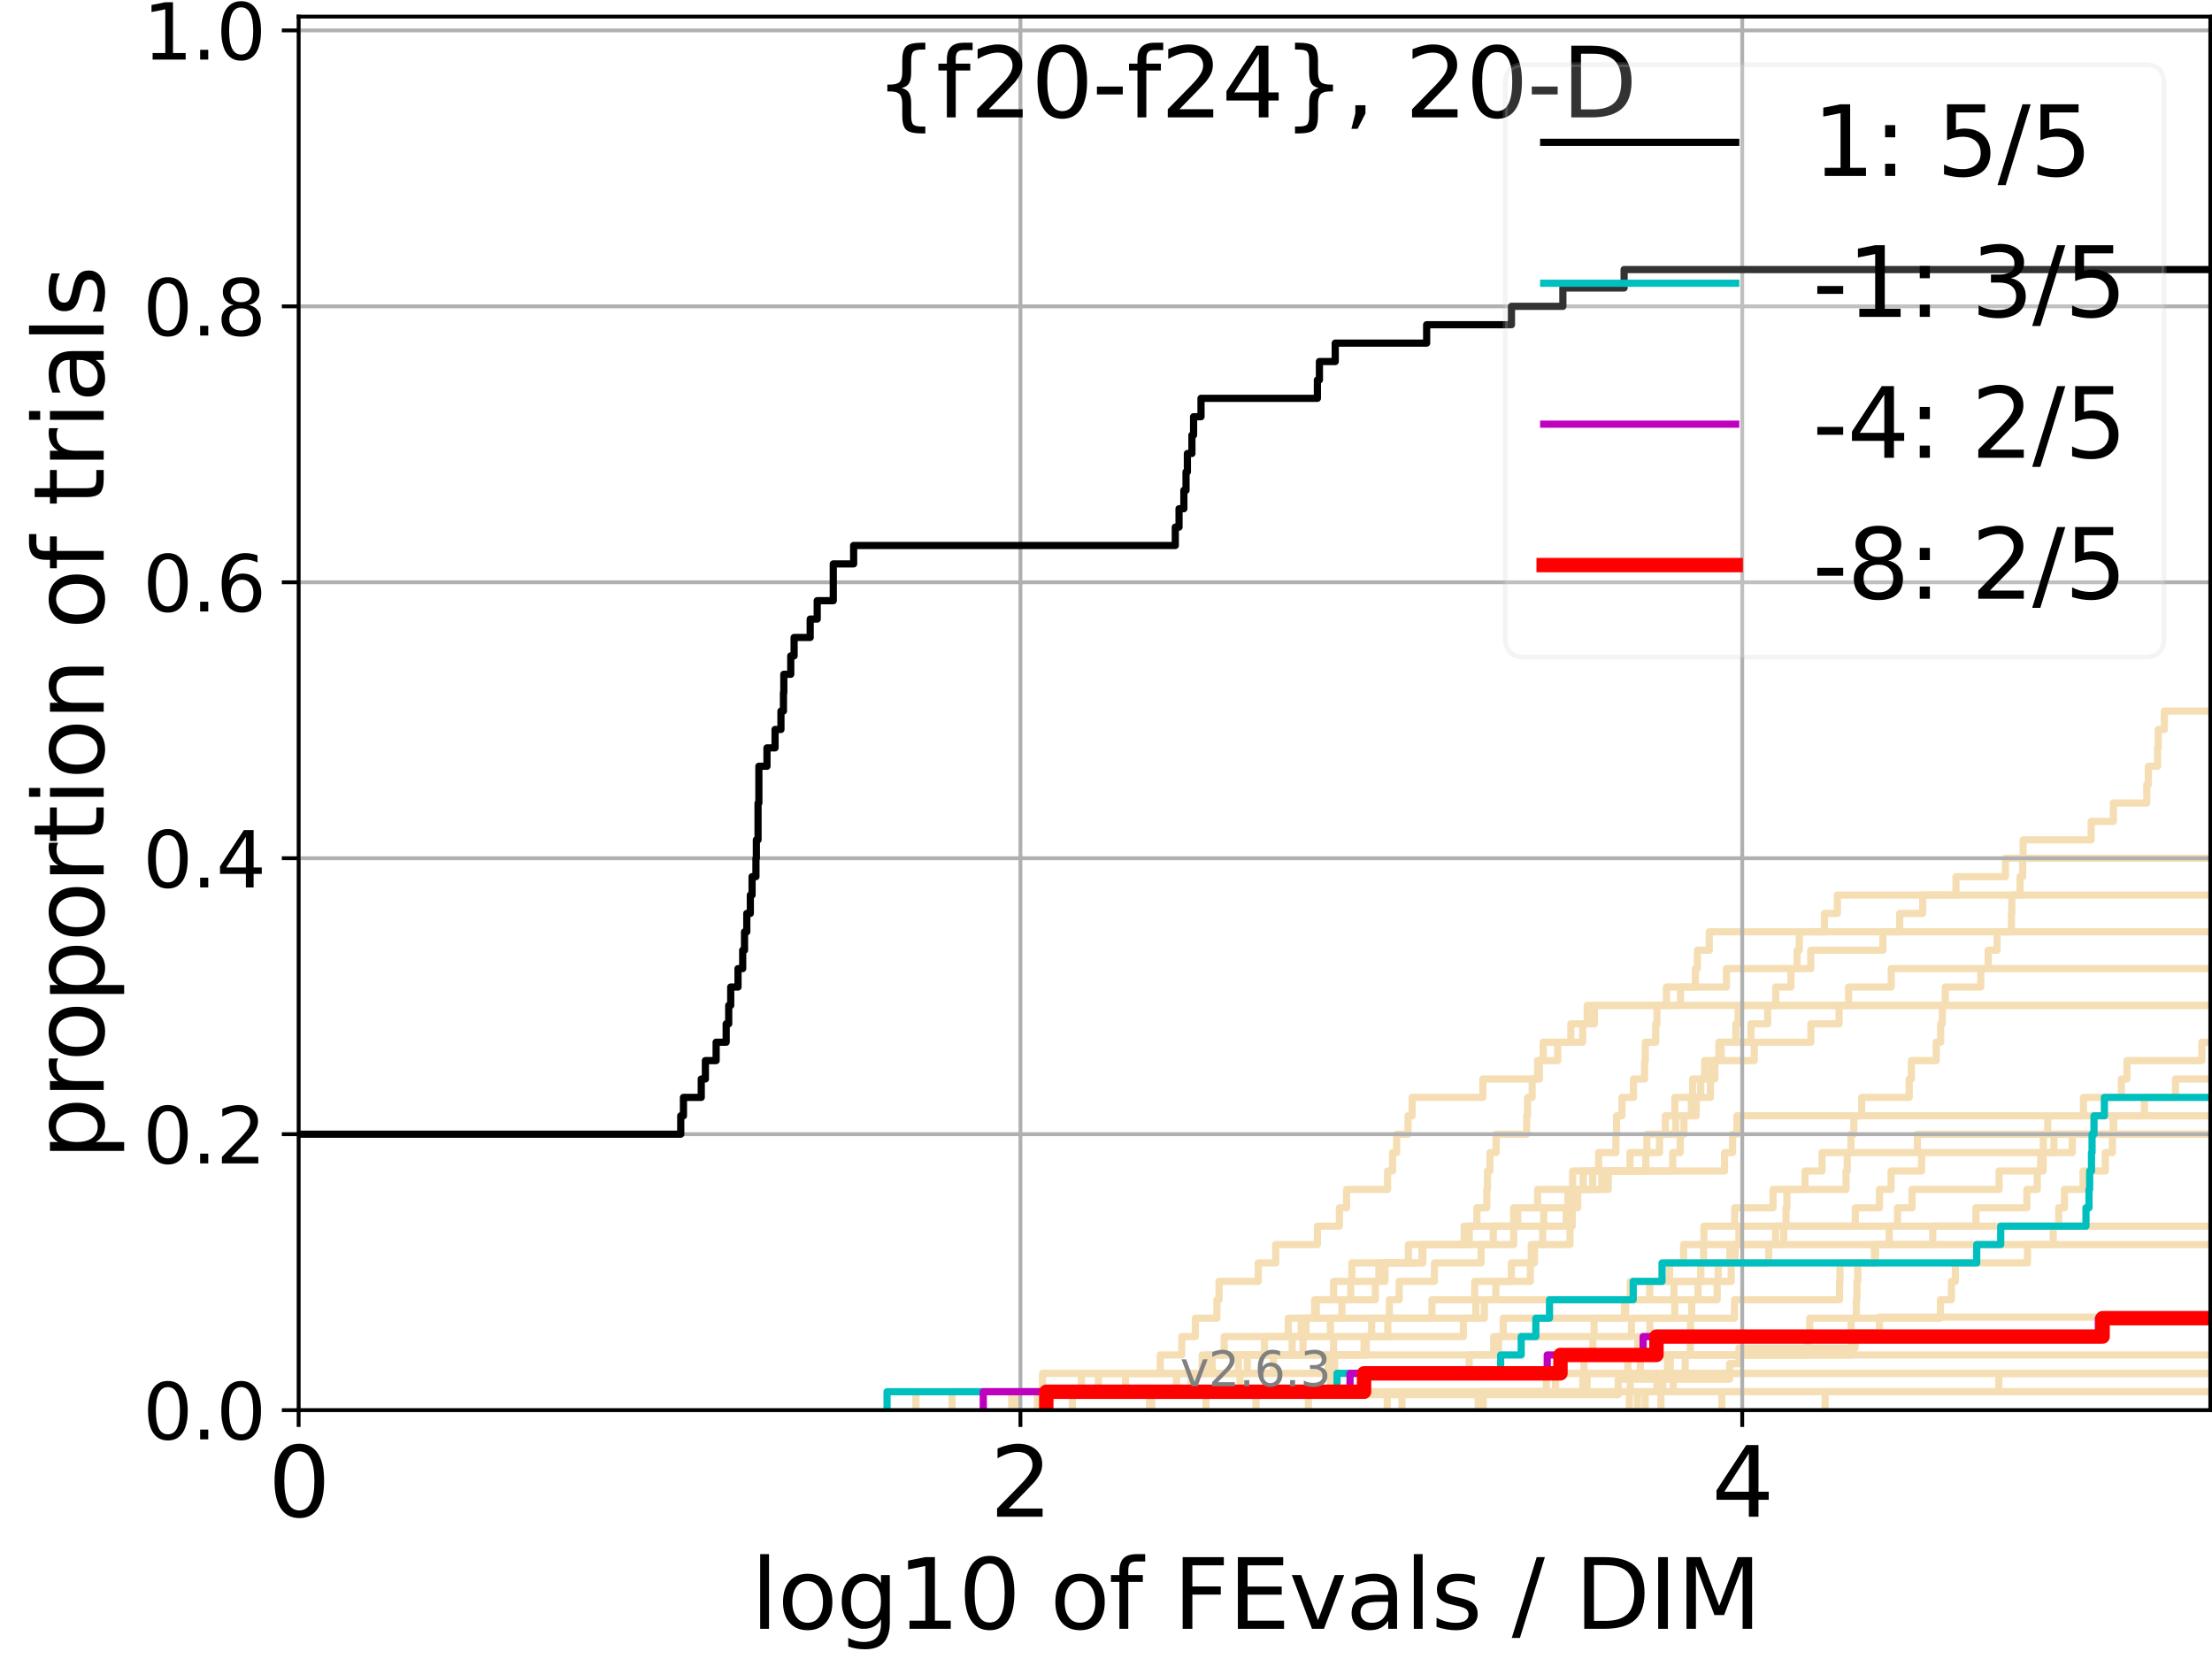 <?xml version="1.0" encoding="utf-8" standalone="no"?>
<!DOCTYPE svg PUBLIC "-//W3C//DTD SVG 1.1//EN"
  "http://www.w3.org/Graphics/SVG/1.1/DTD/svg11.dtd">
<svg xmlns:xlink="http://www.w3.org/1999/xlink" width="460.8pt" height="345.6pt" viewBox="0 0 460.8 345.6" xmlns="http://www.w3.org/2000/svg" version="1.1">
 <defs>
  <style type="text/css">*{stroke-linejoin: round; stroke-linecap: butt}</style>
 </defs>
 <g id="figure_1">
  <g id="patch_1">
   <path d="M 0 345.6 
L 460.8 345.6 
L 460.8 0 
L 0 0 
z
" style="fill: #ffffff"/>
  </g>
  <g id="axes_1">
   <g id="patch_2">
    <path d="M 62.208 293.76 
L 460.8 293.76 
L 460.8 3.456 
L 62.208 3.456 
z
" style="fill: #ffffff"/>
   </g>
   <g id="line2d_1"/>
   <g id="line2d_2"/>
   <g id="line2d_3">
    <path d="M 211.713 293.76 
L 211.713 289.928 
L 245.094 289.928 
L 245.094 286.095 
L 259.847 286.095 
L 259.847 282.263 
L 284.164 282.263 
L 284.164 278.43 
L 289.102 278.43 
L 289.102 274.598 
L 289.429 274.598 
L 289.429 270.766 
L 291.475 270.766 
L 291.475 266.933 
L 298.811 266.933 
L 298.811 263.101 
L 308.535 263.101 
L 308.535 259.268 
L 315.328 259.268 
L 315.328 255.436 
L 316.167 255.436 
L 316.167 251.604 
L 320.313 251.604 
L 320.313 247.771 
L 331.786 247.771 
L 331.786 243.939 
L 359.254 243.939 
L 359.254 240.106 
L 360.924 240.106 
L 360.924 236.274 
L 361.834 236.274 
L 361.834 232.442 
L 361.834 232.442 
L 361.834 232.442 
L 460.8 232.442 
" clip-path="url(#paf68c84721)" style="fill: none; stroke: #f5deb3; stroke-width: 1.5; stroke-linecap: square"/>
   </g>
   <g id="line2d_4">
    <path d="M 239.938 293.76 
L 239.938 289.928 
L 248.143 289.928 
L 248.143 286.095 
L 252.531 286.095 
L 252.531 282.263 
L 269.183 282.263 
L 269.183 278.43 
L 272.078 278.43 
L 272.078 274.598 
L 309.222 274.598 
L 309.222 270.766 
L 311.611 270.766 
L 311.611 266.933 
L 314.838 266.933 
L 314.838 263.101 
L 319.665 263.101 
L 319.665 259.268 
L 321.368 259.268 
L 321.368 255.436 
L 326.26 255.436 
L 326.26 251.604 
L 328.558 251.604 
L 328.558 247.771 
L 329.802 247.771 
L 329.802 243.939 
L 333.028 243.939 
L 333.028 240.106 
L 336.62 240.106 
L 336.62 236.274 
L 336.763 236.274 
L 336.763 232.442 
L 337.886 232.442 
L 337.886 228.609 
L 340.28 228.609 
L 340.28 224.777 
L 342.61 224.777 
L 342.61 220.944 
L 342.755 220.944 
L 342.755 217.112 
L 344.915 217.112 
L 344.915 213.28 
L 345.17 213.28 
L 345.17 209.447 
L 350.085 209.447 
L 350.085 205.615 
L 353.18 205.615 
L 353.18 201.782 
L 353.593 201.782 
L 353.593 197.95 
L 356.069 197.95 
L 356.069 194.118 
L 356.069 194.118 
L 356.069 194.118 
L 460.8 194.118 
" clip-path="url(#paf68c84721)" style="fill: none; stroke: #f5deb3; stroke-width: 1.5; stroke-linecap: square"/>
   </g>
   <g id="line2d_5"/>
   <g id="line2d_6"/>
   <g id="line2d_7">
    <path d="M 216.273 293.76 
L 216.273 289.928 
L 277.188 289.928 
L 277.188 286.095 
L 278.032 286.095 
L 278.032 282.263 
L 311.176 282.263 
L 311.176 278.43 
L 313.154 278.43 
L 313.154 274.598 
L 338.402 274.598 
L 338.402 270.766 
L 343.675 270.766 
L 343.675 266.933 
L 347.798 266.933 
L 347.798 263.101 
L 350.724 263.101 
L 350.724 259.268 
L 369.891 259.268 
L 369.891 255.436 
L 386.501 255.436 
L 386.501 251.604 
L 391.525 251.604 
L 391.525 247.771 
L 393.954 247.771 
L 393.954 243.939 
L 400.306 243.939 
L 400.306 240.106 
L 431.703 240.106 
L 431.703 236.274 
L 440.201 236.274 
L 440.201 232.442 
L 461.8 232.442 
" clip-path="url(#paf68c84721)" style="fill: none; stroke: #f5deb3; stroke-width: 1.5; stroke-linecap: square"/>
   </g>
   <g id="line2d_8"/>
   <g id="line2d_9">
    <path d="M 216.127 293.76 
L 216.127 289.928 
L 217.179 289.928 
L 217.179 286.095 
L 257.98 286.095 
L 257.98 282.263 
L 284.609 282.263 
L 284.609 278.43 
L 304.839 278.43 
L 304.839 274.598 
L 307.44 274.598 
L 307.44 270.766 
L 339.595 270.766 
L 339.595 266.933 
L 354.286 266.933 
L 354.286 263.101 
L 368.46 263.101 
L 368.46 259.268 
L 371.579 259.268 
L 371.579 255.436 
L 372.061 255.436 
L 372.061 251.604 
L 372.254 251.604 
L 372.254 247.771 
L 384.565 247.771 
L 384.565 243.939 
L 384.808 243.939 
L 384.808 240.106 
L 385.59 240.106 
L 385.59 236.274 
L 386.185 236.274 
L 386.185 232.442 
L 387.831 232.442 
L 387.831 228.609 
L 397.727 228.609 
L 397.727 224.777 
L 398.174 224.777 
L 398.174 220.944 
L 403.356 220.944 
L 403.356 217.112 
L 404.28 217.112 
L 404.28 213.28 
L 404.62 213.28 
L 404.62 209.447 
L 405.238 209.447 
L 405.238 205.615 
L 412.631 205.615 
L 412.631 201.782 
L 414.185 201.782 
L 414.185 197.95 
L 416.023 197.95 
L 416.023 194.118 
L 419.015 194.118 
L 419.015 190.285 
L 419.095 190.285 
L 419.095 186.453 
L 420.82 186.453 
L 420.82 182.621 
L 421.356 182.621 
L 421.356 178.788 
L 421.456 178.788 
L 421.456 174.956 
L 435.624 174.956 
L 435.624 171.123 
L 440.249 171.123 
L 440.249 167.291 
L 447.21 167.291 
L 447.21 163.459 
L 447.54 163.459 
L 447.54 159.626 
L 449.457 159.626 
L 449.457 155.794 
L 449.603 155.794 
L 449.603 151.961 
L 450.867 151.961 
L 450.867 148.129 
L 461.8 148.129 
" clip-path="url(#paf68c84721)" style="fill: none; stroke: #f5deb3; stroke-width: 1.5; stroke-linecap: square"/>
   </g>
   <g id="line2d_10">
    <path d="M 380.208 293.76 
L 380.208 289.928 
L 416.402 289.928 
L 416.402 286.095 
L 416.402 286.095 
L 416.402 286.095 
L 460.8 286.095 
" clip-path="url(#paf68c84721)" style="fill: none; stroke: #f5deb3; stroke-width: 1.5; stroke-linecap: square"/>
   </g>
   <g id="line2d_11">
    <path d="M 239.469 293.76 
L 239.469 289.928 
L 258.331 289.928 
L 258.331 286.095 
L 276.671 286.095 
L 276.671 282.263 
L 277.804 282.263 
L 277.804 278.43 
L 285.738 278.43 
L 285.738 274.598 
L 298.301 274.598 
L 298.301 270.766 
L 307.209 270.766 
L 307.209 266.933 
L 318.79 266.933 
L 318.79 263.101 
L 319 263.101 
L 319 259.268 
L 327.06 259.268 
L 327.06 255.436 
L 327.519 255.436 
L 327.519 251.604 
L 328.019 251.604 
L 328.019 247.771 
L 333.689 247.771 
L 333.689 243.939 
L 342.858 243.939 
L 342.858 240.106 
L 345.721 240.106 
L 345.721 236.274 
L 346.925 236.274 
L 346.925 232.442 
L 348.903 232.442 
L 348.903 228.609 
L 356.316 228.609 
L 356.316 224.777 
L 357.228 224.777 
L 357.228 220.944 
L 358.547 220.944 
L 358.547 217.112 
L 364.746 217.112 
L 364.746 213.28 
L 368.239 213.28 
L 368.239 209.447 
L 369.91 209.447 
L 369.91 205.615 
L 373.093 205.615 
L 373.093 201.782 
L 377.211 201.782 
L 377.211 197.95 
L 392.248 197.95 
L 392.248 194.118 
L 395.735 194.118 
L 395.735 190.285 
L 400.533 190.285 
L 400.533 186.453 
L 407.465 186.453 
L 407.465 182.621 
L 417.78 182.621 
L 417.78 178.788 
L 417.78 178.788 
L 417.78 178.788 
L 460.8 178.788 
" clip-path="url(#paf68c84721)" style="fill: none; stroke: #f5deb3; stroke-width: 1.5; stroke-linecap: square"/>
   </g>
   <g id="line2d_12">
    <path d="M 251.218 293.76 
L 251.218 289.928 
L 324.045 289.928 
L 324.045 286.095 
L 324.045 286.095 
L 324.045 286.095 
L 460.8 286.095 
" clip-path="url(#paf68c84721)" style="fill: none; stroke: #f5deb3; stroke-width: 1.5; stroke-linecap: square"/>
   </g>
   <g id="line2d_13"/>
   <g id="line2d_14">
    <path d="M 198.331 293.76 
L 198.331 289.928 
L 225.274 289.928 
L 225.274 286.095 
L 250.439 286.095 
L 250.439 282.263 
L 263.417 282.263 
L 263.417 278.43 
L 271.057 278.43 
L 271.057 274.598 
L 273.857 274.598 
L 273.857 270.766 
L 277.816 270.766 
L 277.816 266.933 
L 288.528 266.933 
L 288.528 263.101 
L 296.221 263.101 
L 296.221 259.268 
L 306.075 259.268 
L 306.075 255.436 
L 315.32 255.436 
L 315.32 251.604 
L 328.663 251.604 
L 328.663 247.771 
L 335.037 247.771 
L 335.037 243.939 
L 348.458 243.939 
L 348.458 240.106 
L 350.016 240.106 
L 350.016 236.274 
L 350.807 236.274 
L 350.807 232.442 
L 353.35 232.442 
L 353.35 228.609 
L 354.286 228.609 
L 354.286 224.777 
L 355.115 224.777 
L 355.115 220.944 
L 358.076 220.944 
L 358.076 217.112 
L 361.609 217.112 
L 361.609 213.28 
L 362.098 213.28 
L 362.098 209.447 
L 362.098 209.447 
L 362.098 209.447 
L 460.8 209.447 
" clip-path="url(#paf68c84721)" style="fill: none; stroke: #f5deb3; stroke-width: 1.5; stroke-linecap: square"/>
   </g>
   <g id="line2d_15"/>
   <g id="line2d_16">
    <path d="M 292.041 293.76 
L 292.041 289.928 
L 322.124 289.928 
L 322.124 286.095 
L 329.969 286.095 
L 329.969 282.263 
L 331.82 282.263 
L 331.82 278.43 
L 339.863 278.43 
L 339.863 274.598 
L 361.319 274.598 
L 361.319 270.766 
L 383.205 270.766 
L 383.205 266.933 
L 383.293 266.933 
L 383.293 263.101 
L 390.466 263.101 
L 390.466 259.268 
L 402.628 259.268 
L 402.628 255.436 
L 411.623 255.436 
L 411.623 251.604 
L 422.241 251.604 
L 422.241 247.771 
L 424.401 247.771 
L 424.401 243.939 
L 425.116 243.939 
L 425.116 240.106 
L 425.658 240.106 
L 425.658 236.274 
L 426.579 236.274 
L 426.579 232.442 
L 434.017 232.442 
L 434.017 228.609 
L 441.915 228.609 
L 441.915 224.777 
L 443.079 224.777 
L 443.079 220.944 
L 458.692 220.944 
L 458.692 217.112 
L 460.999 217.112 
L 460.999 213.28 
L 461.315 213.28 
L 461.315 209.447 
L 461.8 209.447 
" clip-path="url(#paf68c84721)" style="fill: none; stroke: #f5deb3; stroke-width: 1.5; stroke-linecap: square"/>
   </g>
   <g id="line2d_17"/>
   <g id="line2d_18">
    <path d="M 190.811 293.76 
L 190.811 289.928 
L 234.454 289.928 
L 234.454 286.095 
L 241.704 286.095 
L 241.704 282.263 
L 246.185 282.263 
L 246.185 278.43 
L 249.016 278.43 
L 249.016 274.598 
L 253.505 274.598 
L 253.505 270.766 
L 253.95 270.766 
L 253.95 266.933 
L 262.108 266.933 
L 262.108 263.101 
L 265.757 263.101 
L 265.757 259.268 
L 274.439 259.268 
L 274.439 255.436 
L 279.028 255.436 
L 279.028 251.604 
L 280.512 251.604 
L 280.512 247.771 
L 289.059 247.771 
L 289.059 243.939 
L 290.095 243.939 
L 290.095 240.106 
L 290.943 240.106 
L 290.943 236.274 
L 293.317 236.274 
L 293.317 232.442 
L 294.174 232.442 
L 294.174 228.609 
L 308.905 228.609 
L 308.905 224.777 
L 320.685 224.777 
L 320.685 220.944 
L 321.475 220.944 
L 321.475 217.112 
L 329.691 217.112 
L 329.691 213.28 
L 330.641 213.28 
L 330.641 209.447 
L 330.641 209.447 
L 330.641 209.447 
L 460.8 209.447 
" clip-path="url(#paf68c84721)" style="fill: none; stroke: #f5deb3; stroke-width: 1.5; stroke-linecap: square"/>
   </g>
   <g id="line2d_19">
    <path d="M 341.107 293.76 
L 341.107 289.928 
L 345.188 289.928 
L 345.188 286.095 
L 347.957 286.095 
L 347.957 282.263 
L 352.103 282.263 
L 352.103 278.43 
L 352.174 278.43 
L 352.174 274.598 
L 352.41 274.598 
L 352.41 270.766 
L 353.729 270.766 
L 353.729 266.933 
L 354.301 266.933 
L 354.301 263.101 
L 354.885 263.101 
L 354.885 259.268 
L 354.959 259.268 
L 354.959 255.436 
L 361.364 255.436 
L 361.364 251.604 
L 369.359 251.604 
L 369.359 247.771 
L 376.016 247.771 
L 376.016 243.939 
L 379.558 243.939 
L 379.558 240.106 
L 399.427 240.106 
L 399.427 236.274 
L 461.8 236.274 
" clip-path="url(#paf68c84721)" style="fill: none; stroke: #f5deb3; stroke-width: 1.5; stroke-linecap: square"/>
   </g>
   <g id="line2d_20">
    <path d="M 223.395 293.76 
L 223.395 289.928 
L 228.825 289.928 
L 228.825 286.095 
L 265.266 286.095 
L 265.266 282.263 
L 271.441 282.263 
L 271.441 278.43 
L 277.14 278.43 
L 277.14 274.598 
L 279.542 274.598 
L 279.542 270.766 
L 281.377 270.766 
L 281.377 266.933 
L 281.62 266.933 
L 281.62 263.101 
L 293.405 263.101 
L 293.405 259.268 
L 305.002 259.268 
L 305.002 255.436 
L 307.664 255.436 
L 307.664 251.604 
L 309.719 251.604 
L 309.719 247.771 
L 309.864 247.771 
L 309.864 243.939 
L 310.385 243.939 
L 310.385 240.106 
L 311.672 240.106 
L 311.672 236.274 
L 318.034 236.274 
L 318.034 232.442 
L 318.219 232.442 
L 318.219 228.609 
L 319.18 228.609 
L 319.18 224.777 
L 320.31 224.777 
L 320.31 220.944 
L 324.497 220.944 
L 324.497 217.112 
L 327.24 217.112 
L 327.24 213.28 
L 332.144 213.28 
L 332.144 209.447 
L 347.159 209.447 
L 347.159 205.615 
L 359.656 205.615 
L 359.656 201.782 
L 374.371 201.782 
L 374.371 197.95 
L 374.818 197.95 
L 374.818 194.118 
L 380.062 194.118 
L 380.062 190.285 
L 382.756 190.285 
L 382.756 186.453 
L 382.756 186.453 
L 382.756 186.453 
L 460.8 186.453 
" clip-path="url(#paf68c84721)" style="fill: none; stroke: #f5deb3; stroke-width: 1.5; stroke-linecap: square"/>
   </g>
   <g id="line2d_21">
    <path d="M 358.692 293.76 
L 358.692 289.928 
L 358.692 289.928 
L 358.692 289.928 
L 460.8 289.928 
" clip-path="url(#paf68c84721)" style="fill: none; stroke: #f5deb3; stroke-width: 1.5; stroke-linecap: square"/>
   </g>
   <g id="line2d_22">
    <path d="M 307.934 293.76 
L 307.934 289.928 
L 330.616 289.928 
L 330.616 286.095 
L 339.105 286.095 
L 339.105 282.263 
L 341.173 282.263 
L 341.173 278.43 
L 343.69 278.43 
L 343.69 274.598 
L 348.883 274.598 
L 348.883 270.766 
L 357.72 270.766 
L 357.72 266.933 
L 357.924 266.933 
L 357.924 263.101 
L 360.365 263.101 
L 360.365 259.268 
L 360.365 259.268 
L 360.365 259.268 
L 460.8 259.268 
" clip-path="url(#paf68c84721)" style="fill: none; stroke: #f5deb3; stroke-width: 1.5; stroke-linecap: square"/>
   </g>
   <g id="line2d_23">
    <path d="M 288.99 293.76 
L 288.99 289.928 
L 288.99 289.928 
L 288.99 289.928 
L 460.8 289.928 
" clip-path="url(#paf68c84721)" style="fill: none; stroke: #f5deb3; stroke-width: 1.5; stroke-linecap: square"/>
   </g>
   <g id="line2d_24">
    <path d="M 342.72 293.76 
L 342.72 289.928 
L 348.563 289.928 
L 348.563 286.095 
L 351.055 286.095 
L 351.055 282.263 
L 385.595 282.263 
L 385.595 278.43 
L 385.627 278.43 
L 385.627 274.598 
L 386.714 274.598 
L 386.714 270.766 
L 386.835 270.766 
L 386.835 266.933 
L 387.013 266.933 
L 387.013 263.101 
L 390.699 263.101 
L 390.699 259.268 
L 393.552 259.268 
L 393.552 255.436 
L 395.289 255.436 
L 395.289 251.604 
L 398.312 251.604 
L 398.312 247.771 
L 416.45 247.771 
L 416.45 243.939 
L 425.644 243.939 
L 425.644 240.106 
L 427.87 240.106 
L 427.87 236.274 
L 461.8 236.274 
" clip-path="url(#paf68c84721)" style="fill: none; stroke: #f5deb3; stroke-width: 1.5; stroke-linecap: square"/>
   </g>
   <g id="line2d_25">
    <path d="M 346.004 293.76 
L 346.004 289.928 
L 346.387 289.928 
L 346.387 286.095 
L 347.362 286.095 
L 347.362 282.263 
L 347.362 282.263 
L 347.362 282.263 
L 460.8 282.263 
" clip-path="url(#paf68c84721)" style="fill: none; stroke: #f5deb3; stroke-width: 1.5; stroke-linecap: square"/>
   </g>
   <g id="line2d_26">
    <path d="M 272.565 293.76 
L 272.565 290.53 
L 337.103 290.53 
L 337.103 287.301 
L 360.295 287.301 
L 360.295 284.071 
L 362.264 284.071 
L 362.264 280.842 
L 386.444 280.842 
L 386.444 277.612 
L 391.52 277.612 
L 391.52 274.383 
L 391.52 274.383 
L 391.52 274.383 
L 460.8 274.383 
" clip-path="url(#paf68c84721)" style="fill: none; stroke: #f5deb3; stroke-width: 1.5; stroke-linecap: square"/>
   </g>
   <g id="line2d_27">
    <path d="M 210.76 293.76 
L 210.76 289.928 
L 248.563 289.928 
L 248.563 286.095 
L 251.392 286.095 
L 251.392 282.263 
L 255.021 282.263 
L 255.021 278.43 
L 268.368 278.43 
L 268.368 274.598 
L 274.21 274.598 
L 274.21 270.766 
L 286.502 270.766 
L 286.502 266.933 
L 287.25 266.933 
L 287.25 263.101 
L 296.411 263.101 
L 296.411 259.268 
L 311.08 259.268 
L 311.08 255.436 
L 321.586 255.436 
L 321.586 251.604 
L 326.619 251.604 
L 326.619 247.771 
L 327.612 247.771 
L 327.612 243.939 
L 339.557 243.939 
L 339.557 240.106 
L 343.07 240.106 
L 343.07 236.274 
L 349.068 236.274 
L 349.068 232.442 
L 352.34 232.442 
L 352.34 228.609 
L 352.606 228.609 
L 352.606 224.777 
L 356.564 224.777 
L 356.564 220.944 
L 365.455 220.944 
L 365.455 217.112 
L 377.236 217.112 
L 377.236 213.28 
L 383.122 213.28 
L 383.122 209.447 
L 385.1 209.447 
L 385.1 205.615 
L 393.975 205.615 
L 393.975 201.782 
L 393.975 201.782 
L 393.975 201.782 
L 460.8 201.782 
" clip-path="url(#paf68c84721)" style="fill: none; stroke: #f5deb3; stroke-width: 1.5; stroke-linecap: square"/>
   </g>
   <g id="line2d_28">
    <path d="M 339.419 293.76 
L 339.419 289.928 
L 339.584 289.928 
L 339.584 286.095 
L 341.718 286.095 
L 341.718 282.263 
L 376.562 282.263 
L 376.562 278.43 
L 377.006 278.43 
L 377.006 274.598 
L 404.223 274.598 
L 404.223 270.766 
L 406.518 270.766 
L 406.518 266.933 
L 407.341 266.933 
L 407.341 263.101 
L 422.361 263.101 
L 422.361 259.268 
L 427.716 259.268 
L 427.716 255.436 
L 428.863 255.436 
L 428.863 251.604 
L 430.053 251.604 
L 430.053 247.771 
L 433.935 247.771 
L 433.935 243.939 
L 438.578 243.939 
L 438.578 240.106 
L 440.045 240.106 
L 440.045 236.274 
L 440.314 236.274 
L 440.314 232.442 
L 446.712 232.442 
L 446.712 228.609 
L 453.193 228.609 
L 453.193 224.777 
L 461.8 224.777 
" clip-path="url(#paf68c84721)" style="fill: none; stroke: #f5deb3; stroke-width: 1.5; stroke-linecap: square"/>
   </g>
   <g id="line2d_29">
    <path d="M 308.977 293.76 
L 308.977 289.928 
L 329.741 289.928 
L 329.741 286.095 
L 329.741 286.095 
L 329.741 286.095 
L 460.8 286.095 
" clip-path="url(#paf68c84721)" style="fill: none; stroke: #f5deb3; stroke-width: 1.5; stroke-linecap: square"/>
   </g>
   <g id="line2d_30">
    <path d="M 261.647 293.76 
L 261.647 289.928 
L 283.814 289.928 
L 283.814 286.095 
L 306.052 286.095 
L 306.052 282.263 
L 312.175 282.263 
L 312.175 278.43 
L 332.08 278.43 
L 332.08 274.598 
L 338.658 274.598 
L 338.658 270.766 
L 348.724 270.766 
L 348.724 266.933 
L 360.636 266.933 
L 360.636 263.101 
L 361.456 263.101 
L 361.456 259.268 
L 362.245 259.268 
L 362.245 255.436 
L 362.245 255.436 
L 362.245 255.436 
L 460.8 255.436 
" clip-path="url(#paf68c84721)" style="fill: none; stroke: #f5deb3; stroke-width: 1.5; stroke-linecap: square"/>
   </g>
   <g id="matplotlib.axis_1">
    <g id="xtick_1">
     <g id="line2d_31">
      <path d="M 62.208 293.76 
L 62.208 3.456 
" clip-path="url(#paf68c84721)" style="fill: none; stroke: #b0b0b0; stroke-width: 0.8; stroke-linecap: square"/>
     </g>
     <g id="line2d_32">
      <defs>
       <path id="m7e6c6f2c32" d="M 0 0 
L 0 3.5 
" style="stroke: #000000; stroke-width: 0.8"/>
      </defs>
      <g>
       <use xlink:href="#m7e6c6f2c32" x="62.208" y="293.76" style="stroke: #000000; stroke-width: 0.8"/>
      </g>
     </g>
     <g id="text_1">
      <!-- 0 -->
      <g transform="translate(55.846 315.957)scale(0.2 -0.2)">
       <defs>
        <path id="DejaVuSans-30" d="M 2034 4250 
Q 1547 4250 1301 3770 
Q 1056 3291 1056 2328 
Q 1056 1369 1301 889 
Q 1547 409 2034 409 
Q 2525 409 2770 889 
Q 3016 1369 3016 2328 
Q 3016 3291 2770 3770 
Q 2525 4250 2034 4250 
z
M 2034 4750 
Q 2819 4750 3233 4129 
Q 3647 3509 3647 2328 
Q 3647 1150 3233 529 
Q 2819 -91 2034 -91 
Q 1250 -91 836 529 
Q 422 1150 422 2328 
Q 422 3509 836 4129 
Q 1250 4750 2034 4750 
z
" transform="scale(0.016)"/>
       </defs>
       <use xlink:href="#DejaVuSans-30"/>
      </g>
     </g>
    </g>
    <g id="xtick_2">
     <g id="line2d_33">
      <path d="M 212.573 293.76 
L 212.573 3.456 
" clip-path="url(#paf68c84721)" style="fill: none; stroke: #b0b0b0; stroke-width: 0.8; stroke-linecap: square"/>
     </g>
     <g id="line2d_34">
      <g>
       <use xlink:href="#m7e6c6f2c32" x="212.573" y="293.76" style="stroke: #000000; stroke-width: 0.8"/>
      </g>
     </g>
     <g id="text_2">
      <!-- 2 -->
      <g transform="translate(206.21 315.957)scale(0.2 -0.2)">
       <defs>
        <path id="DejaVuSans-32" d="M 1228 531 
L 3431 531 
L 3431 0 
L 469 0 
L 469 531 
Q 828 903 1448 1529 
Q 2069 2156 2228 2338 
Q 2531 2678 2651 2914 
Q 2772 3150 2772 3378 
Q 2772 3750 2511 3984 
Q 2250 4219 1831 4219 
Q 1534 4219 1204 4116 
Q 875 4013 500 3803 
L 500 4441 
Q 881 4594 1212 4672 
Q 1544 4750 1819 4750 
Q 2544 4750 2975 4387 
Q 3406 4025 3406 3419 
Q 3406 3131 3298 2873 
Q 3191 2616 2906 2266 
Q 2828 2175 2409 1742 
Q 1991 1309 1228 531 
z
" transform="scale(0.016)"/>
       </defs>
       <use xlink:href="#DejaVuSans-32"/>
      </g>
     </g>
    </g>
    <g id="xtick_3">
     <g id="line2d_35">
      <path d="M 362.938 293.76 
L 362.938 3.456 
" clip-path="url(#paf68c84721)" style="fill: none; stroke: #b0b0b0; stroke-width: 0.8; stroke-linecap: square"/>
     </g>
     <g id="line2d_36">
      <g>
       <use xlink:href="#m7e6c6f2c32" x="362.938" y="293.76" style="stroke: #000000; stroke-width: 0.8"/>
      </g>
     </g>
     <g id="text_3">
      <!-- 4 -->
      <g transform="translate(356.575 315.957)scale(0.2 -0.2)">
       <defs>
        <path id="DejaVuSans-34" d="M 2419 4116 
L 825 1625 
L 2419 1625 
L 2419 4116 
z
M 2253 4666 
L 3047 4666 
L 3047 1625 
L 3713 1625 
L 3713 1100 
L 3047 1100 
L 3047 0 
L 2419 0 
L 2419 1100 
L 313 1100 
L 313 1709 
L 2253 4666 
z
" transform="scale(0.016)"/>
       </defs>
       <use xlink:href="#DejaVuSans-34"/>
      </g>
     </g>
    </g>
    <g id="text_4">
     <!-- log10 of FEvals / DIM -->
     <g transform="translate(156.431 339.313)scale(0.2 -0.2)">
      <defs>
       <path id="DejaVuSans-6c" d="M 603 4863 
L 1178 4863 
L 1178 0 
L 603 0 
L 603 4863 
z
" transform="scale(0.016)"/>
       <path id="DejaVuSans-6f" d="M 1959 3097 
Q 1497 3097 1228 2736 
Q 959 2375 959 1747 
Q 959 1119 1226 758 
Q 1494 397 1959 397 
Q 2419 397 2687 759 
Q 2956 1122 2956 1747 
Q 2956 2369 2687 2733 
Q 2419 3097 1959 3097 
z
M 1959 3584 
Q 2709 3584 3137 3096 
Q 3566 2609 3566 1747 
Q 3566 888 3137 398 
Q 2709 -91 1959 -91 
Q 1206 -91 779 398 
Q 353 888 353 1747 
Q 353 2609 779 3096 
Q 1206 3584 1959 3584 
z
" transform="scale(0.016)"/>
       <path id="DejaVuSans-67" d="M 2906 1791 
Q 2906 2416 2648 2759 
Q 2391 3103 1925 3103 
Q 1463 3103 1205 2759 
Q 947 2416 947 1791 
Q 947 1169 1205 825 
Q 1463 481 1925 481 
Q 2391 481 2648 825 
Q 2906 1169 2906 1791 
z
M 3481 434 
Q 3481 -459 3084 -895 
Q 2688 -1331 1869 -1331 
Q 1566 -1331 1297 -1286 
Q 1028 -1241 775 -1147 
L 775 -588 
Q 1028 -725 1275 -790 
Q 1522 -856 1778 -856 
Q 2344 -856 2625 -561 
Q 2906 -266 2906 331 
L 2906 616 
Q 2728 306 2450 153 
Q 2172 0 1784 0 
Q 1141 0 747 490 
Q 353 981 353 1791 
Q 353 2603 747 3093 
Q 1141 3584 1784 3584 
Q 2172 3584 2450 3431 
Q 2728 3278 2906 2969 
L 2906 3500 
L 3481 3500 
L 3481 434 
z
" transform="scale(0.016)"/>
       <path id="DejaVuSans-31" d="M 794 531 
L 1825 531 
L 1825 4091 
L 703 3866 
L 703 4441 
L 1819 4666 
L 2450 4666 
L 2450 531 
L 3481 531 
L 3481 0 
L 794 0 
L 794 531 
z
" transform="scale(0.016)"/>
       <path id="DejaVuSans-20" transform="scale(0.016)"/>
       <path id="DejaVuSans-66" d="M 2375 4863 
L 2375 4384 
L 1825 4384 
Q 1516 4384 1395 4259 
Q 1275 4134 1275 3809 
L 1275 3500 
L 2222 3500 
L 2222 3053 
L 1275 3053 
L 1275 0 
L 697 0 
L 697 3053 
L 147 3053 
L 147 3500 
L 697 3500 
L 697 3744 
Q 697 4328 969 4595 
Q 1241 4863 1831 4863 
L 2375 4863 
z
" transform="scale(0.016)"/>
       <path id="DejaVuSans-46" d="M 628 4666 
L 3309 4666 
L 3309 4134 
L 1259 4134 
L 1259 2759 
L 3109 2759 
L 3109 2228 
L 1259 2228 
L 1259 0 
L 628 0 
L 628 4666 
z
" transform="scale(0.016)"/>
       <path id="DejaVuSans-45" d="M 628 4666 
L 3578 4666 
L 3578 4134 
L 1259 4134 
L 1259 2753 
L 3481 2753 
L 3481 2222 
L 1259 2222 
L 1259 531 
L 3634 531 
L 3634 0 
L 628 0 
L 628 4666 
z
" transform="scale(0.016)"/>
       <path id="DejaVuSans-76" d="M 191 3500 
L 800 3500 
L 1894 563 
L 2988 3500 
L 3597 3500 
L 2284 0 
L 1503 0 
L 191 3500 
z
" transform="scale(0.016)"/>
       <path id="DejaVuSans-61" d="M 2194 1759 
Q 1497 1759 1228 1600 
Q 959 1441 959 1056 
Q 959 750 1161 570 
Q 1363 391 1709 391 
Q 2188 391 2477 730 
Q 2766 1069 2766 1631 
L 2766 1759 
L 2194 1759 
z
M 3341 1997 
L 3341 0 
L 2766 0 
L 2766 531 
Q 2569 213 2275 61 
Q 1981 -91 1556 -91 
Q 1019 -91 701 211 
Q 384 513 384 1019 
Q 384 1609 779 1909 
Q 1175 2209 1959 2209 
L 2766 2209 
L 2766 2266 
Q 2766 2663 2505 2880 
Q 2244 3097 1772 3097 
Q 1472 3097 1187 3025 
Q 903 2953 641 2809 
L 641 3341 
Q 956 3463 1253 3523 
Q 1550 3584 1831 3584 
Q 2591 3584 2966 3190 
Q 3341 2797 3341 1997 
z
" transform="scale(0.016)"/>
       <path id="DejaVuSans-73" d="M 2834 3397 
L 2834 2853 
Q 2591 2978 2328 3040 
Q 2066 3103 1784 3103 
Q 1356 3103 1142 2972 
Q 928 2841 928 2578 
Q 928 2378 1081 2264 
Q 1234 2150 1697 2047 
L 1894 2003 
Q 2506 1872 2764 1633 
Q 3022 1394 3022 966 
Q 3022 478 2636 193 
Q 2250 -91 1575 -91 
Q 1294 -91 989 -36 
Q 684 19 347 128 
L 347 722 
Q 666 556 975 473 
Q 1284 391 1588 391 
Q 1994 391 2212 530 
Q 2431 669 2431 922 
Q 2431 1156 2273 1281 
Q 2116 1406 1581 1522 
L 1381 1569 
Q 847 1681 609 1914 
Q 372 2147 372 2553 
Q 372 3047 722 3315 
Q 1072 3584 1716 3584 
Q 2034 3584 2315 3537 
Q 2597 3491 2834 3397 
z
" transform="scale(0.016)"/>
       <path id="DejaVuSans-2f" d="M 1625 4666 
L 2156 4666 
L 531 -594 
L 0 -594 
L 1625 4666 
z
" transform="scale(0.016)"/>
       <path id="DejaVuSans-44" d="M 1259 4147 
L 1259 519 
L 2022 519 
Q 2988 519 3436 956 
Q 3884 1394 3884 2338 
Q 3884 3275 3436 3711 
Q 2988 4147 2022 4147 
L 1259 4147 
z
M 628 4666 
L 1925 4666 
Q 3281 4666 3915 4102 
Q 4550 3538 4550 2338 
Q 4550 1131 3912 565 
Q 3275 0 1925 0 
L 628 0 
L 628 4666 
z
" transform="scale(0.016)"/>
       <path id="DejaVuSans-49" d="M 628 4666 
L 1259 4666 
L 1259 0 
L 628 0 
L 628 4666 
z
" transform="scale(0.016)"/>
       <path id="DejaVuSans-4d" d="M 628 4666 
L 1569 4666 
L 2759 1491 
L 3956 4666 
L 4897 4666 
L 4897 0 
L 4281 0 
L 4281 4097 
L 3078 897 
L 2444 897 
L 1241 4097 
L 1241 0 
L 628 0 
L 628 4666 
z
" transform="scale(0.016)"/>
      </defs>
      <use xlink:href="#DejaVuSans-6c"/>
      <use xlink:href="#DejaVuSans-6f" x="27.783"/>
      <use xlink:href="#DejaVuSans-67" x="88.965"/>
      <use xlink:href="#DejaVuSans-31" x="152.441"/>
      <use xlink:href="#DejaVuSans-30" x="216.064"/>
      <use xlink:href="#DejaVuSans-20" x="279.688"/>
      <use xlink:href="#DejaVuSans-6f" x="311.475"/>
      <use xlink:href="#DejaVuSans-66" x="372.656"/>
      <use xlink:href="#DejaVuSans-20" x="407.861"/>
      <use xlink:href="#DejaVuSans-46" x="439.648"/>
      <use xlink:href="#DejaVuSans-45" x="497.168"/>
      <use xlink:href="#DejaVuSans-76" x="560.352"/>
      <use xlink:href="#DejaVuSans-61" x="619.531"/>
      <use xlink:href="#DejaVuSans-6c" x="680.811"/>
      <use xlink:href="#DejaVuSans-73" x="708.594"/>
      <use xlink:href="#DejaVuSans-20" x="760.693"/>
      <use xlink:href="#DejaVuSans-2f" x="792.48"/>
      <use xlink:href="#DejaVuSans-20" x="826.172"/>
      <use xlink:href="#DejaVuSans-44" x="857.959"/>
      <use xlink:href="#DejaVuSans-49" x="934.961"/>
      <use xlink:href="#DejaVuSans-4d" x="964.453"/>
     </g>
    </g>
   </g>
   <g id="matplotlib.axis_2">
    <g id="ytick_1">
     <g id="line2d_37">
      <path d="M 62.208 293.76 
L 460.8 293.76 
" clip-path="url(#paf68c84721)" style="fill: none; stroke: #b0b0b0; stroke-width: 0.8; stroke-linecap: square"/>
     </g>
     <g id="line2d_38">
      <defs>
       <path id="ma2bbae7c1d" d="M 0 0 
L -3.5 0 
" style="stroke: #000000; stroke-width: 0.8"/>
      </defs>
      <g>
       <use xlink:href="#ma2bbae7c1d" x="62.208" y="293.76" style="stroke: #000000; stroke-width: 0.8"/>
      </g>
     </g>
     <g id="text_5">
      <!-- 0.0 -->
      <g transform="translate(29.763 299.839)scale(0.16 -0.16)">
       <defs>
        <path id="DejaVuSans-2e" d="M 684 794 
L 1344 794 
L 1344 0 
L 684 0 
L 684 794 
z
" transform="scale(0.016)"/>
       </defs>
       <use xlink:href="#DejaVuSans-30"/>
       <use xlink:href="#DejaVuSans-2e" x="63.623"/>
       <use xlink:href="#DejaVuSans-30" x="95.41"/>
      </g>
     </g>
    </g>
    <g id="ytick_2">
     <g id="line2d_39">
      <path d="M 62.208 236.274 
L 460.8 236.274 
" clip-path="url(#paf68c84721)" style="fill: none; stroke: #b0b0b0; stroke-width: 0.8; stroke-linecap: square"/>
     </g>
     <g id="line2d_40">
      <g>
       <use xlink:href="#ma2bbae7c1d" x="62.208" y="236.274" style="stroke: #000000; stroke-width: 0.8"/>
      </g>
     </g>
     <g id="text_6">
      <!-- 0.2 -->
      <g transform="translate(29.763 242.353)scale(0.16 -0.16)">
       <use xlink:href="#DejaVuSans-30"/>
       <use xlink:href="#DejaVuSans-2e" x="63.623"/>
       <use xlink:href="#DejaVuSans-32" x="95.41"/>
      </g>
     </g>
    </g>
    <g id="ytick_3">
     <g id="line2d_41">
      <path d="M 62.208 178.788 
L 460.8 178.788 
" clip-path="url(#paf68c84721)" style="fill: none; stroke: #b0b0b0; stroke-width: 0.8; stroke-linecap: square"/>
     </g>
     <g id="line2d_42">
      <g>
       <use xlink:href="#ma2bbae7c1d" x="62.208" y="178.788" style="stroke: #000000; stroke-width: 0.8"/>
      </g>
     </g>
     <g id="text_7">
      <!-- 0.4 -->
      <g transform="translate(29.763 184.867)scale(0.16 -0.16)">
       <use xlink:href="#DejaVuSans-30"/>
       <use xlink:href="#DejaVuSans-2e" x="63.623"/>
       <use xlink:href="#DejaVuSans-34" x="95.41"/>
      </g>
     </g>
    </g>
    <g id="ytick_4">
     <g id="line2d_43">
      <path d="M 62.208 121.302 
L 460.8 121.302 
" clip-path="url(#paf68c84721)" style="fill: none; stroke: #b0b0b0; stroke-width: 0.8; stroke-linecap: square"/>
     </g>
     <g id="line2d_44">
      <g>
       <use xlink:href="#ma2bbae7c1d" x="62.208" y="121.302" style="stroke: #000000; stroke-width: 0.8"/>
      </g>
     </g>
     <g id="text_8">
      <!-- 0.6 -->
      <g transform="translate(29.763 127.381)scale(0.16 -0.16)">
       <defs>
        <path id="DejaVuSans-36" d="M 2113 2584 
Q 1688 2584 1439 2293 
Q 1191 2003 1191 1497 
Q 1191 994 1439 701 
Q 1688 409 2113 409 
Q 2538 409 2786 701 
Q 3034 994 3034 1497 
Q 3034 2003 2786 2293 
Q 2538 2584 2113 2584 
z
M 3366 4563 
L 3366 3988 
Q 3128 4100 2886 4159 
Q 2644 4219 2406 4219 
Q 1781 4219 1451 3797 
Q 1122 3375 1075 2522 
Q 1259 2794 1537 2939 
Q 1816 3084 2150 3084 
Q 2853 3084 3261 2657 
Q 3669 2231 3669 1497 
Q 3669 778 3244 343 
Q 2819 -91 2113 -91 
Q 1303 -91 875 529 
Q 447 1150 447 2328 
Q 447 3434 972 4092 
Q 1497 4750 2381 4750 
Q 2619 4750 2861 4703 
Q 3103 4656 3366 4563 
z
" transform="scale(0.016)"/>
       </defs>
       <use xlink:href="#DejaVuSans-30"/>
       <use xlink:href="#DejaVuSans-2e" x="63.623"/>
       <use xlink:href="#DejaVuSans-36" x="95.41"/>
      </g>
     </g>
    </g>
    <g id="ytick_5">
     <g id="line2d_45">
      <path d="M 62.208 63.816 
L 460.8 63.816 
" clip-path="url(#paf68c84721)" style="fill: none; stroke: #b0b0b0; stroke-width: 0.8; stroke-linecap: square"/>
     </g>
     <g id="line2d_46">
      <g>
       <use xlink:href="#ma2bbae7c1d" x="62.208" y="63.816" style="stroke: #000000; stroke-width: 0.8"/>
      </g>
     </g>
     <g id="text_9">
      <!-- 0.8 -->
      <g transform="translate(29.763 69.895)scale(0.16 -0.16)">
       <defs>
        <path id="DejaVuSans-38" d="M 2034 2216 
Q 1584 2216 1326 1975 
Q 1069 1734 1069 1313 
Q 1069 891 1326 650 
Q 1584 409 2034 409 
Q 2484 409 2743 651 
Q 3003 894 3003 1313 
Q 3003 1734 2745 1975 
Q 2488 2216 2034 2216 
z
M 1403 2484 
Q 997 2584 770 2862 
Q 544 3141 544 3541 
Q 544 4100 942 4425 
Q 1341 4750 2034 4750 
Q 2731 4750 3128 4425 
Q 3525 4100 3525 3541 
Q 3525 3141 3298 2862 
Q 3072 2584 2669 2484 
Q 3125 2378 3379 2068 
Q 3634 1759 3634 1313 
Q 3634 634 3220 271 
Q 2806 -91 2034 -91 
Q 1263 -91 848 271 
Q 434 634 434 1313 
Q 434 1759 690 2068 
Q 947 2378 1403 2484 
z
M 1172 3481 
Q 1172 3119 1398 2916 
Q 1625 2713 2034 2713 
Q 2441 2713 2670 2916 
Q 2900 3119 2900 3481 
Q 2900 3844 2670 4047 
Q 2441 4250 2034 4250 
Q 1625 4250 1398 4047 
Q 1172 3844 1172 3481 
z
" transform="scale(0.016)"/>
       </defs>
       <use xlink:href="#DejaVuSans-30"/>
       <use xlink:href="#DejaVuSans-2e" x="63.623"/>
       <use xlink:href="#DejaVuSans-38" x="95.41"/>
      </g>
     </g>
    </g>
    <g id="ytick_6">
     <g id="line2d_47">
      <path d="M 62.208 6.33 
L 460.8 6.33 
" clip-path="url(#paf68c84721)" style="fill: none; stroke: #b0b0b0; stroke-width: 0.8; stroke-linecap: square"/>
     </g>
     <g id="line2d_48">
      <g>
       <use xlink:href="#ma2bbae7c1d" x="62.208" y="6.33" style="stroke: #000000; stroke-width: 0.8"/>
      </g>
     </g>
     <g id="text_10">
      <!-- 1.0 -->
      <g transform="translate(29.763 12.409)scale(0.16 -0.16)">
       <use xlink:href="#DejaVuSans-31"/>
       <use xlink:href="#DejaVuSans-2e" x="63.623"/>
       <use xlink:href="#DejaVuSans-30" x="95.41"/>
      </g>
     </g>
    </g>
    <g id="text_11">
     <!-- proportion of trials -->
     <g transform="translate(21.604 241.614)rotate(-90)scale(0.2 -0.2)">
      <defs>
       <path id="DejaVuSans-70" d="M 1159 525 
L 1159 -1331 
L 581 -1331 
L 581 3500 
L 1159 3500 
L 1159 2969 
Q 1341 3281 1617 3432 
Q 1894 3584 2278 3584 
Q 2916 3584 3314 3078 
Q 3713 2572 3713 1747 
Q 3713 922 3314 415 
Q 2916 -91 2278 -91 
Q 1894 -91 1617 61 
Q 1341 213 1159 525 
z
M 3116 1747 
Q 3116 2381 2855 2742 
Q 2594 3103 2138 3103 
Q 1681 3103 1420 2742 
Q 1159 2381 1159 1747 
Q 1159 1113 1420 752 
Q 1681 391 2138 391 
Q 2594 391 2855 752 
Q 3116 1113 3116 1747 
z
" transform="scale(0.016)"/>
       <path id="DejaVuSans-72" d="M 2631 2963 
Q 2534 3019 2420 3045 
Q 2306 3072 2169 3072 
Q 1681 3072 1420 2755 
Q 1159 2438 1159 1844 
L 1159 0 
L 581 0 
L 581 3500 
L 1159 3500 
L 1159 2956 
Q 1341 3275 1631 3429 
Q 1922 3584 2338 3584 
Q 2397 3584 2469 3576 
Q 2541 3569 2628 3553 
L 2631 2963 
z
" transform="scale(0.016)"/>
       <path id="DejaVuSans-74" d="M 1172 4494 
L 1172 3500 
L 2356 3500 
L 2356 3053 
L 1172 3053 
L 1172 1153 
Q 1172 725 1289 603 
Q 1406 481 1766 481 
L 2356 481 
L 2356 0 
L 1766 0 
Q 1100 0 847 248 
Q 594 497 594 1153 
L 594 3053 
L 172 3053 
L 172 3500 
L 594 3500 
L 594 4494 
L 1172 4494 
z
" transform="scale(0.016)"/>
       <path id="DejaVuSans-69" d="M 603 3500 
L 1178 3500 
L 1178 0 
L 603 0 
L 603 3500 
z
M 603 4863 
L 1178 4863 
L 1178 4134 
L 603 4134 
L 603 4863 
z
" transform="scale(0.016)"/>
       <path id="DejaVuSans-6e" d="M 3513 2113 
L 3513 0 
L 2938 0 
L 2938 2094 
Q 2938 2591 2744 2837 
Q 2550 3084 2163 3084 
Q 1697 3084 1428 2787 
Q 1159 2491 1159 1978 
L 1159 0 
L 581 0 
L 581 3500 
L 1159 3500 
L 1159 2956 
Q 1366 3272 1645 3428 
Q 1925 3584 2291 3584 
Q 2894 3584 3203 3211 
Q 3513 2838 3513 2113 
z
" transform="scale(0.016)"/>
      </defs>
      <use xlink:href="#DejaVuSans-70"/>
      <use xlink:href="#DejaVuSans-72" x="63.477"/>
      <use xlink:href="#DejaVuSans-6f" x="102.34"/>
      <use xlink:href="#DejaVuSans-70" x="163.521"/>
      <use xlink:href="#DejaVuSans-6f" x="226.998"/>
      <use xlink:href="#DejaVuSans-72" x="288.18"/>
      <use xlink:href="#DejaVuSans-74" x="329.293"/>
      <use xlink:href="#DejaVuSans-69" x="368.502"/>
      <use xlink:href="#DejaVuSans-6f" x="396.285"/>
      <use xlink:href="#DejaVuSans-6e" x="457.467"/>
      <use xlink:href="#DejaVuSans-20" x="520.846"/>
      <use xlink:href="#DejaVuSans-6f" x="552.633"/>
      <use xlink:href="#DejaVuSans-66" x="613.814"/>
      <use xlink:href="#DejaVuSans-20" x="649.02"/>
      <use xlink:href="#DejaVuSans-74" x="680.807"/>
      <use xlink:href="#DejaVuSans-72" x="720.016"/>
      <use xlink:href="#DejaVuSans-69" x="761.129"/>
      <use xlink:href="#DejaVuSans-61" x="788.912"/>
      <use xlink:href="#DejaVuSans-6c" x="850.191"/>
      <use xlink:href="#DejaVuSans-73" x="877.975"/>
     </g>
    </g>
   </g>
   <g id="line2d_49">
    <path d="M -1 266.933 
L 16.944 266.933 
L 16.944 263.101 
L 22.897 263.101 
L 22.897 259.268 
L 22.897 259.268 
L 22.897 255.436 
L 32.29 255.436 
L 32.29 251.604 
L 36.136 251.604 
L 36.136 247.771 
L 39.576 247.771 
L 39.576 243.939 
L 45.529 243.939 
L 45.529 240.106 
L 56.902 240.106 
L 56.902 236.274 
L 141.812 236.274 
L 141.812 232.442 
L 142.377 232.442 
L 142.377 228.609 
L 146.082 228.609 
L 146.082 224.777 
L 146.946 224.777 
L 146.946 220.944 
L 149.183 220.944 
L 149.183 217.112 
L 151.276 217.112 
L 151.276 213.28 
L 151.805 213.28 
L 151.805 209.447 
L 152.222 209.447 
L 152.222 205.615 
L 153.741 205.615 
L 153.741 201.782 
L 154.716 201.782 
L 154.716 197.95 
L 155.098 197.95 
L 155.098 194.118 
L 155.569 194.118 
L 155.569 190.285 
L 156.309 190.285 
L 156.309 186.453 
L 156.673 186.453 
L 156.673 182.621 
L 157.477 182.621 
L 157.477 178.788 
L 157.565 178.788 
L 157.565 174.956 
L 157.915 174.956 
L 157.915 171.123 
L 157.915 171.123 
L 157.915 167.291 
L 158.089 167.291 
L 158.089 163.459 
L 158.089 163.459 
L 158.089 159.626 
L 159.777 159.626 
L 159.777 155.794 
L 161.46 155.794 
L 161.46 151.961 
L 162.686 151.961 
L 162.686 148.129 
L 163.209 148.129 
L 163.209 144.297 
L 163.283 144.297 
L 163.283 140.464 
L 164.728 140.464 
L 164.728 136.632 
L 165.427 136.632 
L 165.427 132.799 
L 168.777 132.799 
L 168.777 128.967 
L 170.242 128.967 
L 170.242 125.135 
L 173.586 125.135 
L 173.586 121.302 
L 173.586 121.302 
L 173.586 117.47 
L 177.825 117.47 
L 177.825 113.637 
L 244.834 113.637 
L 244.834 109.805 
L 245.615 109.805 
L 245.615 105.973 
L 246.62 105.973 
L 246.62 102.14 
L 247.071 102.14 
L 247.071 98.308 
L 247.354 98.308 
L 247.354 94.475 
L 248.297 94.475 
L 248.297 90.643 
L 248.645 90.643 
L 248.645 86.811 
L 250.192 86.811 
L 250.192 82.978 
L 274.437 82.978 
L 274.437 79.146 
L 274.859 79.146 
L 274.859 75.313 
L 278.155 75.313 
L 278.155 71.481 
L 297.198 71.481 
L 297.198 67.649 
L 314.866 67.649 
L 314.866 63.816 
L 325.575 63.816 
L 325.575 59.984 
L 338.331 59.984 
L 338.331 56.151 
L 338.331 56.151 
L 338.331 56.151 
L 460.8 56.151 
" clip-path="url(#paf68c84721)" style="fill: none; stroke: #000000; stroke-width: 1.5; stroke-linecap: square"/>
   </g>
   <g id="line2d_50">
    <path clip-path="url(#paf68c84721)" style="fill: none; stroke: #000000; stroke-width: 1.5; stroke-linecap: square"/>
   </g>
   <g id="line2d_51">
    <path d="M 184.788 293.76 
L 184.788 289.928 
L 278.534 289.928 
L 278.534 286.095 
L 312.612 286.095 
L 312.612 282.263 
L 316.893 282.263 
L 316.893 278.43 
L 319.943 278.43 
L 319.943 274.598 
L 322.793 274.598 
L 322.793 270.766 
L 340.227 270.766 
L 340.227 266.933 
L 346.233 266.933 
L 346.233 263.101 
L 411.787 263.101 
L 411.787 259.268 
L 416.785 259.268 
L 416.785 255.436 
L 434.55 255.436 
L 434.55 251.604 
L 435.179 251.604 
L 435.179 247.771 
L 435.317 247.771 
L 435.317 243.939 
L 435.693 243.939 
L 435.693 240.106 
L 435.815 240.106 
L 435.815 236.274 
L 436.217 236.274 
L 436.217 232.442 
L 438.383 232.442 
L 438.383 228.609 
L 438.383 228.609 
L 438.383 228.609 
L 460.8 228.609 
" clip-path="url(#paf68c84721)" style="fill: none; stroke: #00bfbf; stroke-width: 1.5; stroke-linecap: square"/>
   </g>
   <g id="line2d_52">
    <path clip-path="url(#paf68c84721)" style="fill: none; stroke: #00bfbf; stroke-width: 1.5; stroke-linecap: square"/>
   </g>
   <g id="line2d_53">
    <path d="M 204.835 293.76 
L 204.835 289.928 
L 281.232 289.928 
L 281.232 286.095 
L 322.317 286.095 
L 322.317 282.263 
L 342.297 282.263 
L 342.297 278.43 
L 437.129 278.43 
L 437.129 274.598 
L 437.129 274.598 
L 437.129 274.598 
L 460.8 274.598 
" clip-path="url(#paf68c84721)" style="fill: none; stroke: #bf00bf; stroke-width: 1.5; stroke-linecap: square"/>
   </g>
   <g id="line2d_54">
    <path clip-path="url(#paf68c84721)" style="fill: none; stroke: #bf00bf; stroke-width: 1.5; stroke-linecap: square"/>
   </g>
   <g id="line2d_55">
    <path d="M 217.963 293.76 
L 217.963 289.928 
L 284.161 289.928 
L 284.161 286.095 
L 325.073 286.095 
L 325.073 282.263 
L 345.074 282.263 
L 345.074 278.43 
L 438.01 278.43 
L 438.01 274.598 
L 438.01 274.598 
L 438.01 274.598 
L 460.8 274.598 
" clip-path="url(#paf68c84721)" style="fill: none; stroke: #ff0000; stroke-width: 3; stroke-linecap: square"/>
   </g>
   <g id="line2d_56">
    <path clip-path="url(#paf68c84721)" style="fill: none; stroke: #ff0000; stroke-width: 3; stroke-linecap: square"/>
   </g>
   <g id="line2d_57">
    <path d="M 460.8 293.76 
L 460.8 3.456 
" clip-path="url(#paf68c84721)" style="fill: none; stroke: #000000; stroke-width: 1.5; stroke-linecap: square"/>
   </g>
   <g id="patch_3">
    <path d="M 62.208 293.76 
L 62.208 3.456 
" style="fill: none; stroke: #000000; stroke-width: 0.8; stroke-linejoin: miter; stroke-linecap: square"/>
   </g>
   <g id="patch_4">
    <path d="M 460.8 293.76 
L 460.8 3.456 
" style="fill: none; stroke: #000000; stroke-width: 0.8; stroke-linejoin: miter; stroke-linecap: square"/>
   </g>
   <g id="patch_5">
    <path d="M 62.208 293.76 
L 460.8 293.76 
" style="fill: none; stroke: #000000; stroke-width: 0.8; stroke-linejoin: miter; stroke-linecap: square"/>
   </g>
   <g id="patch_6">
    <path d="M 62.208 3.456 
L 460.8 3.456 
" style="fill: none; stroke: #000000; stroke-width: 0.8; stroke-linejoin: miter; stroke-linecap: square"/>
   </g>
   <g id="text_12">
    <!-- {f20-f24}, 20-D -->
    <g transform="translate(182.292 24.459)scale(0.2 -0.2)">
     <defs>
      <path id="DejaVuSans-7b" d="M 3272 -594 
L 3272 -1044 
L 3078 -1044 
Q 2300 -1044 2036 -812 
Q 1772 -581 1772 109 
L 1772 856 
Q 1772 1328 1603 1509 
Q 1434 1691 991 1691 
L 800 1691 
L 800 2138 
L 991 2138 
Q 1438 2138 1605 2317 
Q 1772 2497 1772 2963 
L 1772 3713 
Q 1772 4403 2036 4633 
Q 2300 4863 3078 4863 
L 3272 4863 
L 3272 4416 
L 3059 4416 
Q 2619 4416 2484 4278 
Q 2350 4141 2350 3700 
L 2350 2925 
Q 2350 2434 2208 2212 
Q 2066 1991 1722 1913 
Q 2069 1828 2209 1606 
Q 2350 1384 2350 897 
L 2350 122 
Q 2350 -319 2484 -456 
Q 2619 -594 3059 -594 
L 3272 -594 
z
" transform="scale(0.016)"/>
      <path id="DejaVuSans-2d" d="M 313 2009 
L 1997 2009 
L 1997 1497 
L 313 1497 
L 313 2009 
z
" transform="scale(0.016)"/>
      <path id="DejaVuSans-7d" d="M 800 -594 
L 1019 -594 
Q 1456 -594 1589 -459 
Q 1722 -325 1722 122 
L 1722 897 
Q 1722 1384 1862 1606 
Q 2003 1828 2350 1913 
Q 2003 1991 1862 2212 
Q 1722 2434 1722 2925 
L 1722 3700 
Q 1722 4144 1589 4280 
Q 1456 4416 1019 4416 
L 800 4416 
L 800 4863 
L 997 4863 
Q 1775 4863 2036 4633 
Q 2297 4403 2297 3713 
L 2297 2963 
Q 2297 2497 2465 2317 
Q 2634 2138 3078 2138 
L 3272 2138 
L 3272 1691 
L 3078 1691 
Q 2634 1691 2465 1509 
Q 2297 1328 2297 856 
L 2297 109 
Q 2297 -581 2036 -812 
Q 1775 -1044 997 -1044 
L 800 -1044 
L 800 -594 
z
" transform="scale(0.016)"/>
      <path id="DejaVuSans-2c" d="M 750 794 
L 1409 794 
L 1409 256 
L 897 -744 
L 494 -744 
L 750 256 
L 750 794 
z
" transform="scale(0.016)"/>
     </defs>
     <use xlink:href="#DejaVuSans-7b"/>
     <use xlink:href="#DejaVuSans-66" x="63.623"/>
     <use xlink:href="#DejaVuSans-32" x="98.828"/>
     <use xlink:href="#DejaVuSans-30" x="162.451"/>
     <use xlink:href="#DejaVuSans-2d" x="226.074"/>
     <use xlink:href="#DejaVuSans-66" x="262.158"/>
     <use xlink:href="#DejaVuSans-32" x="297.363"/>
     <use xlink:href="#DejaVuSans-34" x="360.986"/>
     <use xlink:href="#DejaVuSans-7d" x="424.609"/>
     <use xlink:href="#DejaVuSans-2c" x="488.232"/>
     <use xlink:href="#DejaVuSans-20" x="520.02"/>
     <use xlink:href="#DejaVuSans-32" x="551.807"/>
     <use xlink:href="#DejaVuSans-30" x="615.43"/>
     <use xlink:href="#DejaVuSans-2d" x="679.053"/>
     <use xlink:href="#DejaVuSans-44" x="715.137"/>
    </g>
   </g>
   <g id="text_13">
    <!-- absolute targets -->
    <g transform="translate(62.208 607.442)scale(0.14 -0.14)">
     <defs>
      <path id="DejaVuSans-62" d="M 3116 1747 
Q 3116 2381 2855 2742 
Q 2594 3103 2138 3103 
Q 1681 3103 1420 2742 
Q 1159 2381 1159 1747 
Q 1159 1113 1420 752 
Q 1681 391 2138 391 
Q 2594 391 2855 752 
Q 3116 1113 3116 1747 
z
M 1159 2969 
Q 1341 3281 1617 3432 
Q 1894 3584 2278 3584 
Q 2916 3584 3314 3078 
Q 3713 2572 3713 1747 
Q 3713 922 3314 415 
Q 2916 -91 2278 -91 
Q 1894 -91 1617 61 
Q 1341 213 1159 525 
L 1159 0 
L 581 0 
L 581 4863 
L 1159 4863 
L 1159 2969 
z
" transform="scale(0.016)"/>
      <path id="DejaVuSans-75" d="M 544 1381 
L 544 3500 
L 1119 3500 
L 1119 1403 
Q 1119 906 1312 657 
Q 1506 409 1894 409 
Q 2359 409 2629 706 
Q 2900 1003 2900 1516 
L 2900 3500 
L 3475 3500 
L 3475 0 
L 2900 0 
L 2900 538 
Q 2691 219 2414 64 
Q 2138 -91 1772 -91 
Q 1169 -91 856 284 
Q 544 659 544 1381 
z
M 1991 3584 
L 1991 3584 
z
" transform="scale(0.016)"/>
      <path id="DejaVuSans-65" d="M 3597 1894 
L 3597 1613 
L 953 1613 
Q 991 1019 1311 708 
Q 1631 397 2203 397 
Q 2534 397 2845 478 
Q 3156 559 3463 722 
L 3463 178 
Q 3153 47 2828 -22 
Q 2503 -91 2169 -91 
Q 1331 -91 842 396 
Q 353 884 353 1716 
Q 353 2575 817 3079 
Q 1281 3584 2069 3584 
Q 2775 3584 3186 3129 
Q 3597 2675 3597 1894 
z
M 3022 2063 
Q 3016 2534 2758 2815 
Q 2500 3097 2075 3097 
Q 1594 3097 1305 2825 
Q 1016 2553 972 2059 
L 3022 2063 
z
" transform="scale(0.016)"/>
     </defs>
     <use xlink:href="#DejaVuSans-61"/>
     <use xlink:href="#DejaVuSans-62" x="61.279"/>
     <use xlink:href="#DejaVuSans-73" x="124.756"/>
     <use xlink:href="#DejaVuSans-6f" x="176.855"/>
     <use xlink:href="#DejaVuSans-6c" x="238.037"/>
     <use xlink:href="#DejaVuSans-75" x="265.82"/>
     <use xlink:href="#DejaVuSans-74" x="329.199"/>
     <use xlink:href="#DejaVuSans-65" x="368.408"/>
     <use xlink:href="#DejaVuSans-20" x="429.932"/>
     <use xlink:href="#DejaVuSans-74" x="461.719"/>
     <use xlink:href="#DejaVuSans-61" x="500.928"/>
     <use xlink:href="#DejaVuSans-72" x="562.207"/>
     <use xlink:href="#DejaVuSans-67" x="601.57"/>
     <use xlink:href="#DejaVuSans-65" x="665.047"/>
     <use xlink:href="#DejaVuSans-74" x="726.57"/>
     <use xlink:href="#DejaVuSans-73" x="765.779"/>
    </g>
   </g>
   <g id="text_14">
    <!-- v2.6.3 -->
    <g style="fill: #808080" transform="translate(245.823 288.777)scale(0.1 -0.1)">
     <defs>
      <path id="DejaVuSans-33" d="M 2597 2516 
Q 3050 2419 3304 2112 
Q 3559 1806 3559 1356 
Q 3559 666 3084 287 
Q 2609 -91 1734 -91 
Q 1441 -91 1130 -33 
Q 819 25 488 141 
L 488 750 
Q 750 597 1062 519 
Q 1375 441 1716 441 
Q 2309 441 2620 675 
Q 2931 909 2931 1356 
Q 2931 1769 2642 2001 
Q 2353 2234 1838 2234 
L 1294 2234 
L 1294 2753 
L 1863 2753 
Q 2328 2753 2575 2939 
Q 2822 3125 2822 3475 
Q 2822 3834 2567 4026 
Q 2313 4219 1838 4219 
Q 1578 4219 1281 4162 
Q 984 4106 628 3988 
L 628 4550 
Q 988 4650 1302 4700 
Q 1616 4750 1894 4750 
Q 2613 4750 3031 4423 
Q 3450 4097 3450 3541 
Q 3450 3153 3228 2886 
Q 3006 2619 2597 2516 
z
" transform="scale(0.016)"/>
     </defs>
     <use xlink:href="#DejaVuSans-76"/>
     <use xlink:href="#DejaVuSans-32" x="59.18"/>
     <use xlink:href="#DejaVuSans-2e" x="122.803"/>
     <use xlink:href="#DejaVuSans-36" x="154.59"/>
     <use xlink:href="#DejaVuSans-2e" x="218.213"/>
     <use xlink:href="#DejaVuSans-33" x="250"/>
    </g>
   </g>
   <g id="legend_1">
    <g id="patch_7">
     <path d="M 317.578 136.881 
L 446.8 136.881 
Q 450.8 136.881 450.8 132.881 
L 450.8 17.456 
Q 450.8 13.456 446.8 13.456 
L 317.578 13.456 
Q 313.578 13.456 313.578 17.456 
L 313.578 132.881 
Q 313.578 136.881 317.578 136.881 
z
" style="fill: #ffffff; opacity: 0.2; stroke: #cccccc; stroke-linejoin: miter"/>
    </g>
    <g id="line2d_58">
     <path d="M 321.578 29.653 
L 321.578 29.653 
L 341.578 29.653 
L 341.578 29.653 
L 361.578 29.653 
" style="fill: none; stroke: #000000; stroke-width: 1.5; stroke-linecap: square"/>
    </g>
    <g id="text_15">
     <!-- 1: 5/5 -->
     <g transform="translate(377.578 36.653)scale(0.2 -0.2)">
      <defs>
       <path id="DejaVuSans-3a" d="M 750 794 
L 1409 794 
L 1409 0 
L 750 0 
L 750 794 
z
M 750 3309 
L 1409 3309 
L 1409 2516 
L 750 2516 
L 750 3309 
z
" transform="scale(0.016)"/>
       <path id="DejaVuSans-35" d="M 691 4666 
L 3169 4666 
L 3169 4134 
L 1269 4134 
L 1269 2991 
Q 1406 3038 1543 3061 
Q 1681 3084 1819 3084 
Q 2600 3084 3056 2656 
Q 3513 2228 3513 1497 
Q 3513 744 3044 326 
Q 2575 -91 1722 -91 
Q 1428 -91 1123 -41 
Q 819 9 494 109 
L 494 744 
Q 775 591 1075 516 
Q 1375 441 1709 441 
Q 2250 441 2565 725 
Q 2881 1009 2881 1497 
Q 2881 1984 2565 2268 
Q 2250 2553 1709 2553 
Q 1456 2553 1204 2497 
Q 953 2441 691 2322 
L 691 4666 
z
" transform="scale(0.016)"/>
      </defs>
      <use xlink:href="#DejaVuSans-31"/>
      <use xlink:href="#DejaVuSans-3a" x="63.623"/>
      <use xlink:href="#DejaVuSans-20" x="97.314"/>
      <use xlink:href="#DejaVuSans-35" x="129.102"/>
      <use xlink:href="#DejaVuSans-2f" x="192.725"/>
      <use xlink:href="#DejaVuSans-35" x="226.416"/>
     </g>
    </g>
    <g id="line2d_59">
     <path d="M 321.578 59.009 
L 321.578 59.009 
L 341.578 59.009 
L 341.578 59.009 
L 361.578 59.009 
" style="fill: none; stroke: #00bfbf; stroke-width: 1.5; stroke-linecap: square"/>
    </g>
    <g id="text_16">
     <!-- -1: 3/5 -->
     <g transform="translate(377.578 66.009)scale(0.2 -0.2)">
      <use xlink:href="#DejaVuSans-2d"/>
      <use xlink:href="#DejaVuSans-31" x="36.084"/>
      <use xlink:href="#DejaVuSans-3a" x="99.707"/>
      <use xlink:href="#DejaVuSans-20" x="133.398"/>
      <use xlink:href="#DejaVuSans-33" x="165.186"/>
      <use xlink:href="#DejaVuSans-2f" x="228.809"/>
      <use xlink:href="#DejaVuSans-35" x="262.5"/>
     </g>
    </g>
    <g id="line2d_60">
     <path d="M 321.578 88.365 
L 321.578 88.365 
L 341.578 88.365 
L 341.578 88.365 
L 361.578 88.365 
" style="fill: none; stroke: #bf00bf; stroke-width: 1.5; stroke-linecap: square"/>
    </g>
    <g id="text_17">
     <!-- -4: 2/5 -->
     <g transform="translate(377.578 95.365)scale(0.2 -0.2)">
      <use xlink:href="#DejaVuSans-2d"/>
      <use xlink:href="#DejaVuSans-34" x="36.084"/>
      <use xlink:href="#DejaVuSans-3a" x="99.707"/>
      <use xlink:href="#DejaVuSans-20" x="133.398"/>
      <use xlink:href="#DejaVuSans-32" x="165.186"/>
      <use xlink:href="#DejaVuSans-2f" x="228.809"/>
      <use xlink:href="#DejaVuSans-35" x="262.5"/>
     </g>
    </g>
    <g id="line2d_61">
     <path d="M 321.578 117.722 
L 321.578 117.722 
L 341.578 117.722 
L 341.578 117.722 
L 361.578 117.722 
" style="fill: none; stroke: #ff0000; stroke-width: 3; stroke-linecap: square"/>
    </g>
    <g id="text_18">
     <!-- -8: 2/5 -->
     <g transform="translate(377.578 124.722)scale(0.2 -0.2)">
      <use xlink:href="#DejaVuSans-2d"/>
      <use xlink:href="#DejaVuSans-38" x="36.084"/>
      <use xlink:href="#DejaVuSans-3a" x="99.707"/>
      <use xlink:href="#DejaVuSans-20" x="133.398"/>
      <use xlink:href="#DejaVuSans-32" x="165.186"/>
      <use xlink:href="#DejaVuSans-2f" x="228.809"/>
      <use xlink:href="#DejaVuSans-35" x="262.5"/>
     </g>
    </g>
   </g>
  </g>
 </g>
 <defs>
  <clipPath id="paf68c84721">
   <rect x="62.208" y="3.456" width="398.592" height="290.304"/>
  </clipPath>
 </defs>
</svg>
